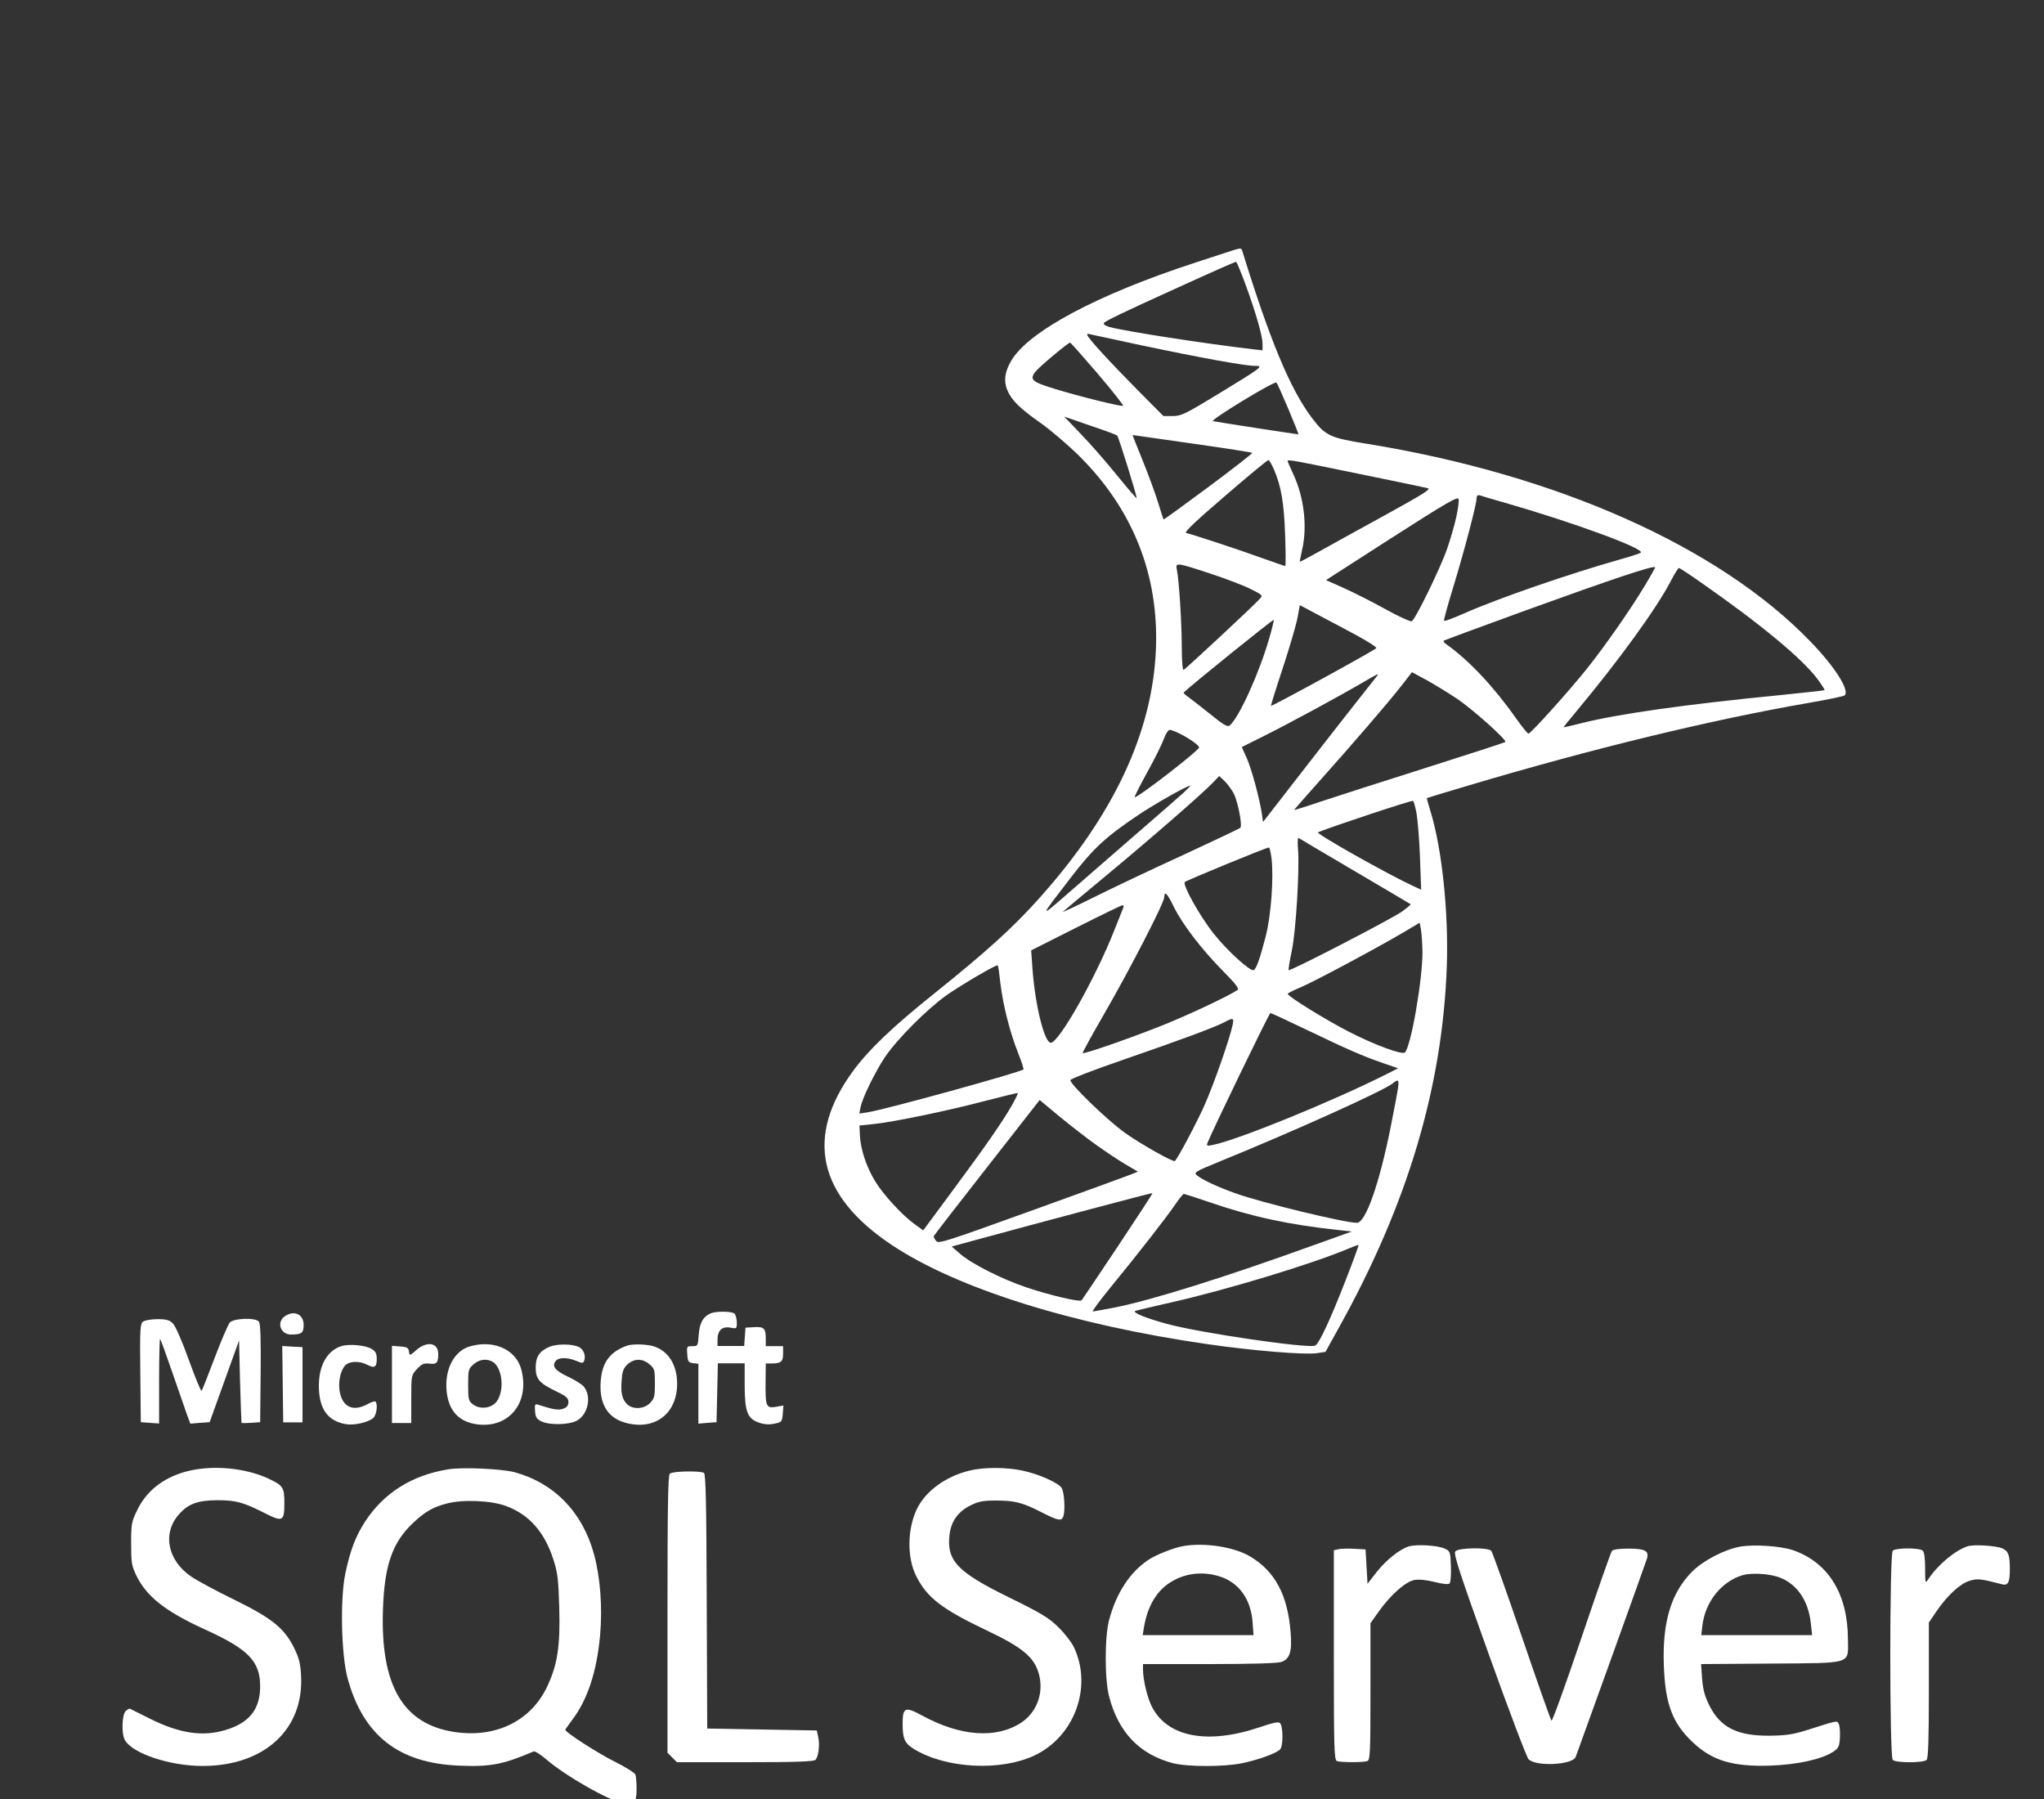 <?xml version="1.0" encoding="utf-8"?>
<svg version="1.1"
     xmlns="http://www.w3.org/2000/svg"
     xmlns:xlink="http://www.w3.org/1999/xlink"
     width="125" height="110"
 >
<rect width="100%" height="100%" fill="#333333" stroke="none"/>
<path fill="#FFF" d="M75.39 15.31c-.2.06-1.25.41-2.36.77-5.94 1.94-10.15 4.19-11.19 5.98-.4.68-.47 1.24-.24 1.79.26.62.74 1.1 2.06 2.03.62.44 1.67 1.34 2.36 2.02 3.27 3.26 4.85 7.26 4.67 11.78-.2 5.09-2.59 10.18-7.15 15.26-1.59 1.78-3.23 3.26-6.36 5.77-2.61 2.09-4.03 3.45-5 4.76-2.97 4.04-2.17 7.64 2.35 10.65 3.99 2.66 11.02 4.87 19.32 6.07 2.78.4 5.92.66 6.68.55l.53-.08.83-1.5c4.21-7.57 6.33-14.72 6.59-22.11.11-3.3-.3-7.2-1.01-9.48-.13-.41-.22-.76-.21-.77.01-.01 1.19-.37 2.61-.79 7.49-2.23 14.74-3.99 20.73-5.03 1.17-.2 2.16-.41 2.21-.46.32-.31-.61-1.77-2.13-3.33-5.6-5.78-15.5-10.18-27.12-12.06-2.24-.36-2.51-.49-3.34-1.59-1.32-1.75-2.56-4.73-4.25-10.2-.05-.18-.1-.18-.58-.03zm.77 2.06c.65 1.78 1.05 3.17 1.05 3.66v.39l-.55-.06c-2.99-.35-7.77-1.09-8.79-1.36-.26-.07-.41-.17-.36-.25.08-.12 1.09-.61 4.11-1.98 2.81-1.28 3.88-1.75 3.97-1.76.04-.01.29.61.57 1.36zm-6.33 3.75c3.65.77 6.32 1.25 6.9 1.25.57 0 .51.05-2.18 1.69-2.07 1.26-2.31 1.38-2.83 1.38h-.57l-1.54-1.55c-1.86-1.88-3.12-3.26-3.12-3.42 0-.06.04-.08.09-.05.05.01 1.52.33 3.25.7zm-2.7 1.73c.9 1.05 1.59 1.93 1.55 1.96-.08.07-2.64-.56-4.2-1.04-1.37-.42-1.53-.56-1.17-1.03.24-.31 2-1.78 2.13-1.79.04 0 .79.85 1.69 1.9zm11.66 2.16c.36.85.63 1.54.62 1.55-.02.01-4.82-.73-5.24-.81-.09-.02.72-.57 1.82-1.24s2.02-1.17 2.07-1.12c.05.05.37.77.73 1.62zm-10.47 1.62c.09.09 1.24 3.78 1.19 3.83-.02.02-.56-.61-1.21-1.41-.65-.8-1.63-1.93-2.2-2.51l-1.02-1.07 1.58.55c.88.29 1.62.57 1.66.61zm4.59.49c1.99.28 3.64.54 3.67.57.03.03-1.18.97-2.67 2.08-1.5 1.11-2.73 2.01-2.75 1.99-.02-.02-.17-.48-.34-1.04-.17-.55-.59-1.7-.94-2.56-.35-.86-.63-1.56-.61-1.56.01 0 1.65.24 3.64.52zm5 1.59c.44 1.03.61 2.01.68 3.98.04 1.06.04 1.92.01 1.92-.04 0-.67-.22-1.4-.48-1.46-.53-4.32-1.47-4.66-1.54-.15-.03.54-.69 2.36-2.25 1.41-1.22 2.61-2.21 2.67-2.21.05 0 .2.26.34.58zm5.13.25c2.2.45 4.13.85 4.28.89.22.05-.31.38-2.64 1.66-1.6.88-3.42 1.88-4.04 2.23-.62.35-1.14.62-1.15.61-.01-.01.05-.34.14-.73.33-1.43.12-3.21-.54-4.63-.19-.41-.35-.78-.35-.8.01-.11.41-.03 4.3.77zm6.01 2.69c-.11.5-.36 1.35-.55 1.9-.42 1.21-1.96 4.36-2.17 4.44-.08.03-.81-.3-1.6-.74s-1.94-1.02-2.54-1.29l-1.1-.49 4.03-2.59c3.34-2.14 4.04-2.55 4.08-2.36.03.13-.04.63-.15 1.13zm2.95-.92c4.18 1.2 8.6 2.82 8.34 3.06-.05.05-.6.23-1.21.4-3.16.89-7.55 2.41-9.6 3.32-.64.28-1.19.49-1.22.45-.03-.03.22-.95.56-2.05.66-2.16 1.43-5.07 1.43-5.44 0-.16.06-.22.21-.18.1.04.77.24 1.49.44zm-17.99 4.34c.95.31 2.07.74 2.48.95.74.37.75.38.54.61-.38.42-4.53 4.29-4.65 4.33-.06.02-.11-.56-.11-1.41 0-1.47-.17-4.13-.3-4.72-.1-.45-.02-.44 2.04.24zm26.56.77c-.91 1.51-2.42 3.66-3.5 5.02-1.11 1.39-3.46 4-3.6 4-.05 0-.39-.42-.76-.94-1.34-1.91-2.89-3.56-4.25-4.52-.13-.09-.21-.19-.18-.22s2.26-.85 4.95-1.83c5.44-1.97 7.84-2.77 7.99-2.67.02.01-.27.53-.65 1.16zm3.4-.26c3.76 2.62 6.31 4.74 7.23 6.01.23.32.4.59.38.61-.02.02-1.23.15-2.69.3-5.83.57-9.98 1.16-12.18 1.72-.59.15-1.08.26-1.09.25-.01-.01.38-.49.87-1.08 2.54-3.05 4.84-6.22 5.69-7.87.23-.44.45-.79.49-.79.05 0 .63.38 1.3.85zm-21.04 3.25c.72.39 1.27.74 1.24.8-.06.11-6.39 3.58-6.45 3.53-.01-.01.31-1.05.73-2.32.42-1.27.82-2.65.9-3.07l.14-.77 1.07.57c.59.31 1.65.87 2.37 1.26zm-5.31.2c-.61 2.12-1.85 4.86-2.42 5.33-.13.11-.39-.04-1.22-.72-.59-.47-1.19-.94-1.35-1.05-.15-.11-.27-.22-.24-.25.44-.43 5.48-4.5 5.51-4.44.01.04-.11.55-.28 1.13zm11.48 3.69c.95.64 3.07 2.53 2.96 2.65-.03.03-2.18.73-4.77 1.55-2.59.82-5.48 1.75-6.42 2.06-.94.32-1.72.56-1.73.55-.01-.01.65-.76 1.46-1.67 2.12-2.37 4.3-4.9 5.08-5.9l.67-.86.87.47c.47.26 1.32.78 1.88 1.15zm-4.91-1.36c-.06.08-.63.8-1.27 1.61s-2.18 2.78-3.42 4.38l-2.26 2.91-.07-.49c-.14-.95-.65-2.82-.94-3.45l-.29-.64 1.44-.72c1.48-.74 4.58-2.42 6.03-3.27.89-.52.95-.55.78-.33zm-12 3.52c.59.3 1.14.7 1.14.82 0 .19-3.83 3.15-3.94 3.04-.02-.03.32-.71.77-1.52s.9-1.72 1.01-2.03c.11-.31.27-.56.36-.56.09-.01.38.11.66.25zm3.26 3.64c.26.52.54 1.97.4 2.1-.06.05-1.64.8-3.52 1.67-1.88.86-4.33 2.02-5.45 2.58s-1.97.95-1.88.88c.08-.07 1.31-1.11 2.74-2.29 2.76-2.29 5.9-5.03 6.47-5.64l.35-.37.34.32c.18.18.43.52.55.75zm-3.09-.03c-.27.25-1.75 1.53-3.27 2.85s-3.35 2.91-4.06 3.53c-1.44 1.25-1.44 1.25.4-1.14 1.42-1.85 2.16-2.54 4.2-3.91.99-.66 2.96-1.78 3.16-1.78.03 0-.16.2-.43.45zm14.27 1.26c.07.39.17 1.6.21 2.68l.07 1.97-.46-.21c-1.58-.73-6.02-3.23-5.85-3.3.97-.39 5.76-1.98 5.82-1.92.04.04.14.39.21.78zm-3.76 3.53c1.85 1.09 3.38 1.99 3.4 2.01.02.02-.22.22-.52.44-.59.43-6.85 3.67-6.94 3.59-.03-.03.06-.57.19-1.19.26-1.26.48-5.02.38-6.21-.04-.42-.02-.72.04-.68.04.03 1.6.95 3.45 2.04zm-5.11-.8c.14 1.17-.03 3.52-.35 4.75-.37 1.44-.59 2.04-.75 2.09-.22.07-1.59-1.17-2.42-2.21-.84-1.05-1.95-3.02-1.78-3.18.1-.1 4.98-2.11 5.14-2.11.04-.01.11.29.16.66zm-5.99 2.94c.52 1.07 1.7 2.61 2.99 3.92.83.84 1.04 1.11.91 1.2-.58.39-3.18 1.61-4.82 2.25-1.99.78-4.58 1.68-4.64 1.6-.02-.03.57-1.11 1.32-2.4 1.62-2.81 3.67-6.8 3.67-7.13.01-.41.18-.24.57.56zm-3.07.07c-.03.08-.28.7-.55 1.38-1.15 2.92-3.39 6.89-3.89 6.89-.39 0-.96-2.31-1.12-4.53l-.08-1.12 2.74-1.38c1.51-.76 2.79-1.38 2.85-1.38.06-.01.08.06.05.14zm18.29 2.7c.01 1.68-.69 5.75-1.07 6.16-.16.17-1.89-.47-3.46-1.28-1.4-.72-3.71-2.15-3.71-2.3 0-.04.35-.22.79-.4.83-.35 4.7-2.42 6.34-3.39l.94-.56.08.43c.04.24.08.85.09 1.34zm-25.81 1.94c.16 1.33.57 2.96 1.08 4.25.21.53.36.99.33 1.01-.2.18-8.43 2.45-9.52 2.62l-.52.08.08-.4c.11-.57.91-2.19 1.5-3.07.74-1.09 2.56-2.92 3.76-3.77.9-.63 3.06-1.9 3.12-1.82.04.01.1.5.17 1.1zm18.67 2.81c2.54 1.22 3.5 1.64 4.72 2.06l.93.32-.59.3c-3.33 1.69-9.23 4.09-10.75 4.39-.34.07-.39.05-.32-.12.26-.68 3.78-7.95 3.85-7.95.04 0 1.02.45 2.16 1zm-4.47-.27c-.18.86-1.15 3.63-1.71 4.89-.49 1.1-1.62 3.23-1.82 3.43-.09.09-2.1-1.04-3.05-1.72-1.07-.76-3.41-3.02-3.34-3.23.03-.08 1.45-.63 3.17-1.22 3.62-1.25 5.64-2 6.23-2.31.56-.3.61-.28.52.16zm10.12 3.82c-.03.25-.24 1.34-.46 2.45-.69 3.46-1.53 5.83-2.06 5.83-.74 0-5.78-1.22-7.41-1.8-1.11-.39-2.06-.84-2.38-1.11-.2-.17-.09-.23 1.35-.82 4.66-1.9 10.04-4.33 10.62-4.79.35-.28.4-.24.34.24zm-23.6 1.06c-.53.95-1.61 2.51-3.68 5.3l-1.76 2.38-.53-.38c-.74-.53-1.92-1.81-2.41-2.62-.53-.87-.89-1.95-.93-2.77l-.03-.64.87-.09c1.18-.12 4.49-.8 6.84-1.42 1.07-.28 1.96-.49 1.98-.48.01.03-.14.35-.35.72zM67.03 70c.59.42 1.4.96 1.81 1.2l.75.44-.34.14c-.19.08-2.93 1.08-6.1 2.22-5.41 1.95-5.76 2.07-5.91 1.87-.09-.12-.15-.24-.14-.28.01-.04 1.47-1.93 3.25-4.2l3.23-4.13 1.19.99c.67.55 1.67 1.33 2.26 1.75zm1.33 6.21c-1.18 1.77-2.18 3.26-2.22 3.3-.09.12-1.98-.32-3.39-.8-1.48-.5-3.31-1.42-4.03-2.04l-.52-.45 1.17-.32c4.77-1.3 11.08-2.97 11.11-2.95.02.02-.94 1.49-2.12 3.26zm5.67-2.68c2.53.87 4.83 1.36 7.82 1.68l.82.09-2.23.8c-5.56 2.01-10.07 3.42-12.33 3.86-.64.12-1.22.23-1.28.23-.06 0 .39-.62 1.01-1.38 1.7-2.07 3.54-4.43 4.03-5.16.24-.35.48-.65.53-.65.06.01.79.24 1.63.53zm8.29 4.68c-.96 2.47-1.66 3.98-1.9 4.07-.47.18-7.04-.78-9.05-1.33-1.33-.36-2.18-.71-1.93-.8.1-.03 1.05-.26 2.12-.5 3.47-.78 8.77-2.39 10.97-3.33.28-.12.53-.21.55-.19.02.02-.32.95-.76 2.08zM43.47 80.3c-.47.2-.69.59-.74 1.32-.05.68-.05.69-.39.69s-.35.02-.31.5c.03.45.07.5.36.54l.32.04v3.66l.55-.05.56-.04.04-1.8.04-1.8h1.64v1.32c0 1.64.17 2.07.88 2.31.32.11.62.13.94.06.45-.09.47-.12.51-.6l.04-.51-.39.07c-.68.12-.72.04-.7-1.62l.01-1.02h.34c.59 0 .72-.11.72-.6v-.46h-1.06v-.44c0-.65-.11-.76-.72-.72l-.52.03-.04.56-.04.56h-1.63v-.4c0-.55.29-.82.79-.72.38.07.39.07.39-.32 0-.21-.07-.46-.14-.54-.16-.14-1.1-.16-1.45-.02zM17.41 80.49c-.51.36-.26 1.11.38 1.11.66 0 .78-.09.78-.6-.01-.65-.59-.91-1.16-.51zM8.75 80.81c-.18.13-.2.43-.17 3.15l.03 3 .56.04.56.04v-2.61c0-1.44.03-2.59.06-2.56.04.03.38.98.77 2.11s.79 2.28.89 2.56l.19.51.59-.05.59-.04.9-2.5.9-2.5.06 2.5c.04 1.38.08 2.52.09 2.54.01.02.28.02.58 0l.56-.04.03-2.99c.02-2.11-.01-3.04-.11-3.16-.21-.26-1.54-.21-1.78.06-.1.12-.52 1.09-.92 2.15-.4 1.06-.76 1.97-.8 2.02-.04.05-.39-.8-.78-1.88-.39-1.1-.82-2.08-.97-2.23-.21-.21-.39-.27-.95-.27-.37 0-.77.07-.88.15zM20.87 82.31c-.86.28-1.37 1.17-1.37 2.42 0 1.4.53 2.16 1.65 2.35.51.09 1.38-.11 1.68-.38.2-.18.29-.85.13-1-.04-.04-.26.03-.49.16-.85.46-1.48.2-1.68-.69-.13-.59.01-1.35.32-1.68.25-.27.87-.29 1.35-.04.45.23.58.15.58-.37 0-.29-.07-.45-.28-.58-.36-.25-1.42-.34-1.89-.19zM25.46 82.55c-.41.36-.41.36-.45.09-.03-.23-.11-.28-.54-.31l-.5-.04v4.72h1.18v-1.46c0-1.46 0-1.46.35-1.84.29-.31.42-.37.77-.33.44.05.53-.05.53-.6 0-.68-.68-.8-1.34-.23zM28.72 82.33c-.95.28-1.53 1.39-1.41 2.7.11 1.21.73 1.9 1.85 2.06 1.98.27 3.27-1.35 2.71-3.39-.34-1.2-1.7-1.8-3.15-1.37zm1.38.92c.62.33.78 1.77.27 2.45-.32.42-1.03.5-1.46.16-.26-.21-.28-.31-.28-1.19 0-.91.02-.98.33-1.25.34-.3.78-.36 1.14-.17zM33.58 82.36c-.6.26-.82.61-.82 1.26 0 .7.22.96 1.27 1.46.6.29.73.4.73.65 0 .21-.09.33-.33.41-.3.1-.58.05-1.53-.25-.18-.06-.21-.01-.18.39.03.38.1.49.39.63.49.24 1.67.22 2.16-.04.71-.38.93-1.53.41-2.11-.12-.13-.55-.4-.98-.6-.78-.37-.97-.64-.7-.96.18-.21.71-.21 1.24.01.35.15.42.15.48.01.12-.32-.02-.7-.31-.85-.39-.21-1.39-.21-1.83-.01zM38.35 82.28c-1.04.37-1.51 1-1.61 2.12-.12 1.38.38 2.26 1.46 2.58 1.81.53 3.22-.52 3.21-2.39-.01-1.13-.52-1.96-1.4-2.26-.41-.14-1.34-.17-1.66-.05zm1.37 1.14c.31.26.33.34.33 1.17 0 .78-.03.92-.29 1.19-.37.39-1.07.42-1.42.07-.3-.3-.39-.69-.32-1.5.04-.53.12-.71.37-.94.42-.36.91-.35 1.33.01zM17.29 84.63l.03 2.34h1.18v-4.6l-.62-.03-.62-.04.03 2.33zM11.66 89.91c-1.51.33-2.65 1.16-3.25 2.39-.37.75-.39.86-.39 2.08 0 1.18.03 1.36.32 1.96.63 1.29 1.79 2.2 4.21 3.3 2.64 1.2 3.36 1.94 3.36 3.47 0 1.39-.65 2.22-2.08 2.66-1.42.44-2.84.23-4.68-.69-.61-.31-1.16-.58-1.2-.6-.05-.02-.16.05-.27.15-.22.23-.26 1.37-.05 1.75.44.83 2.75 1.6 4.76 1.6 3.78 0 6.22-2.25 6.02-5.56-.04-.72-.13-1.07-.43-1.67-.59-1.19-1.35-1.81-3.66-2.94-1.07-.52-2.24-1.15-2.61-1.4-1.46-.98-1.8-2.65-.77-3.81.57-.65 1.15-.86 2.34-.87 1.13 0 1.59.12 2.89.78 1.12.57 1.22.52 1.22-.59 0-1-.06-1.09-1.08-1.56-1.35-.59-3.16-.77-4.65-.45zM27.42 89.84c-2.23.36-3.95 1.44-5.1 3.21-.58.9-.9 1.74-1.2 3.16-.33 1.55-.25 5 .14 6.42.96 3.49 3.11 5.17 6.79 5.33 1.94.08 2.69-.06 4.59-.87.07-.03.39.17.71.44 1.22 1.06 3.9 2.58 4.84 2.76.58.11.74-.08.74-.9 0-.38-.03-.77-.07-.88-.04-.11-.6-.46-1.26-.79-1.01-.5-3.03-1.8-3.03-1.95 0-.03.19-.29.41-.59.95-1.24 1.52-2.97 1.72-5.21.15-1.71.01-3.54-.38-4.96-.71-2.57-2.44-4.34-4.88-5-.81-.2-3.13-.31-4.02-.17zm3.54 2.25c1.4.52 2.33 1.58 2.87 3.23.27.83.32 1.21.37 2.97.07 2.36-.11 3.5-.73 4.82-.99 2.12-3.16 3.18-5.69 2.79-3.14-.48-4.52-2.85-4.36-7.5.09-2.67.57-4.07 1.81-5.25.73-.7 1.26-1.01 2.11-1.22.98-.26 2.72-.18 3.62.16zM59.29 89.92c-1.45.35-2.68 1.25-3.21 2.33-.6 1.24-.62 2.99-.05 4.12.67 1.33 1.57 2.02 4.37 3.35 2.12 1.01 2.83 1.6 3.12 2.59.34 1.17-.1 2.39-1.08 3.03-1.53.99-3.71.83-6.04-.44-1.05-.57-1.2-.51-1.2.5 0 .94.13 1.22.77 1.59 1.97 1.16 5.25 1.31 7.29.35 2.46-1.16 3.57-4.21 2.41-6.63-.15-.31-.57-.85-.95-1.22-.58-.57-1.04-.85-2.98-1.8-3.22-1.58-3.86-2.26-3.67-3.87.1-.8.52-1.39 1.26-1.76.51-.26.79-.31 1.57-.31 1.16 0 1.63.12 2.8.72 1 .51 1.21.55 1.32.27.14-.35.07-1.52-.1-1.77-.23-.32-1.4-.84-2.39-1.05s-2.35-.22-3.24 0zM40.96 90.11c-.11.11-.14 2.18-.14 8.6v8.46l.29.29.29.29h4.18c3.2 0 4.2-.04 4.3-.15.18-.23.26-.92.16-1.38l-.09-.41-3.35-.06-3.35-.06-.03-7.77c-.02-6.03-.06-7.79-.17-7.86-.25-.14-1.93-.11-2.09.05zM72.39 94.53c-.57.09-1.71.54-2.18.86-1.13.77-1.93 2-2.38 3.65-.28 1.05-.28 3.64 0 4.71.58 2.19 1.86 3.52 3.9 4.06.89.23 3.14.23 4.24 0 1.04-.22 2.12-.62 2.32-.85.19-.22.18-1.41-.01-1.6-.1-.1-.41-.03-1.24.25-3.19 1.08-5.65.61-6.6-1.26-.28-.55-.54-1.65-.54-2.27v-.33h4.05c2.56 0 4.18-.05 4.41-.13.52-.18.66-.63.57-1.79-.18-2.3-.95-3.74-2.46-4.65-.96-.58-2.74-.87-4.08-.65zm2.16 1.85c1.2.36 1.94 1.38 2.05 2.79l.06.81h-6.78l.08-.49c.21-1.22.72-2.13 1.51-2.67.89-.61 2-.77 3.08-.44zM86.14 94.56c-.56.18-1.37.83-1.95 1.56l-.56.72-.06-1.05-.06-1.05-.7-.04c-.39-.02-.82-.01-.97.03l-.27.06v6.41c0 5.74.02 6.41.19 6.48.24.09 1.63.09 1.86 0 .17-.06.19-.55.19-4.25v-4.18l.52-.73c.71-1 1.63-1.81 2.16-1.91.28-.05.72-.01 1.24.12.51.13.85.16.92.09.06-.06.1-.54.08-1.04-.03-.9-.05-.94-.38-1.09-.41-.2-1.76-.28-2.21-.13zM106.42 94.57c-.93.16-2.25.84-2.93 1.52-1.29 1.29-1.83 3.07-1.74 5.71.08 2.38.52 3.56 1.77 4.73 1.19 1.13 2.45 1.5 4.73 1.43 1.67-.06 3.17-.39 3.86-.85.34-.23.38-.32.41-.9.02-.35-.02-.72-.08-.82-.12-.19-.02-.21-2.01.42-.81.25-1.24.31-2.24.32-1.98.01-3-.52-3.67-1.88-.28-.57-.38-.97-.43-1.63l-.06-.87 4.24-.03c5.09-.04 4.75.07 4.74-1.5-.01-2.76-1.2-4.68-3.35-5.43-.78-.26-2.35-.37-3.24-.22zm2.22 1.82c1.17.35 1.94 1.39 2.1 2.86l.08.73h-6.78l.07-.59c.17-1.44 1.16-2.68 2.44-3.07.49-.15 1.45-.11 2.09.07zM120.32 94.55c-.76.25-1.81 1.13-2.39 2-.19.29-.2.27-.2-.65 0-.58-.05-1-.14-1.08-.19-.19-1.65-.19-1.84 0-.2.2-.2 12.59 0 12.79.19.19 1.88.19 2.07 0 .1-.1.14-1.22.14-4.27v-4.13l.44-.65c.65-.97 1.47-1.73 2.04-1.9.49-.15.68-.13 1.99.21.37.1.48-.11.48-.9 0-.88-.08-1.12-.45-1.29-.38-.17-1.75-.26-2.14-.13zM89 94.86c-.12.15.24 1.25 2.06 6.33 1.21 3.38 2.3 6.25 2.42 6.38.45.46 2.68.35 2.88-.14.15-.39 4.28-11.86 4.36-12.13.14-.47-.11-.61-1.12-.61-.59 0-.96.05-1.03.15-.06.08-.9 2.47-1.86 5.31-.96 2.84-1.78 5.12-1.83 5.06-.05-.05-.87-2.37-1.82-5.16s-1.79-5.13-1.86-5.22c-.18-.23-2.02-.2-2.2.03z"></path>
      </svg>
